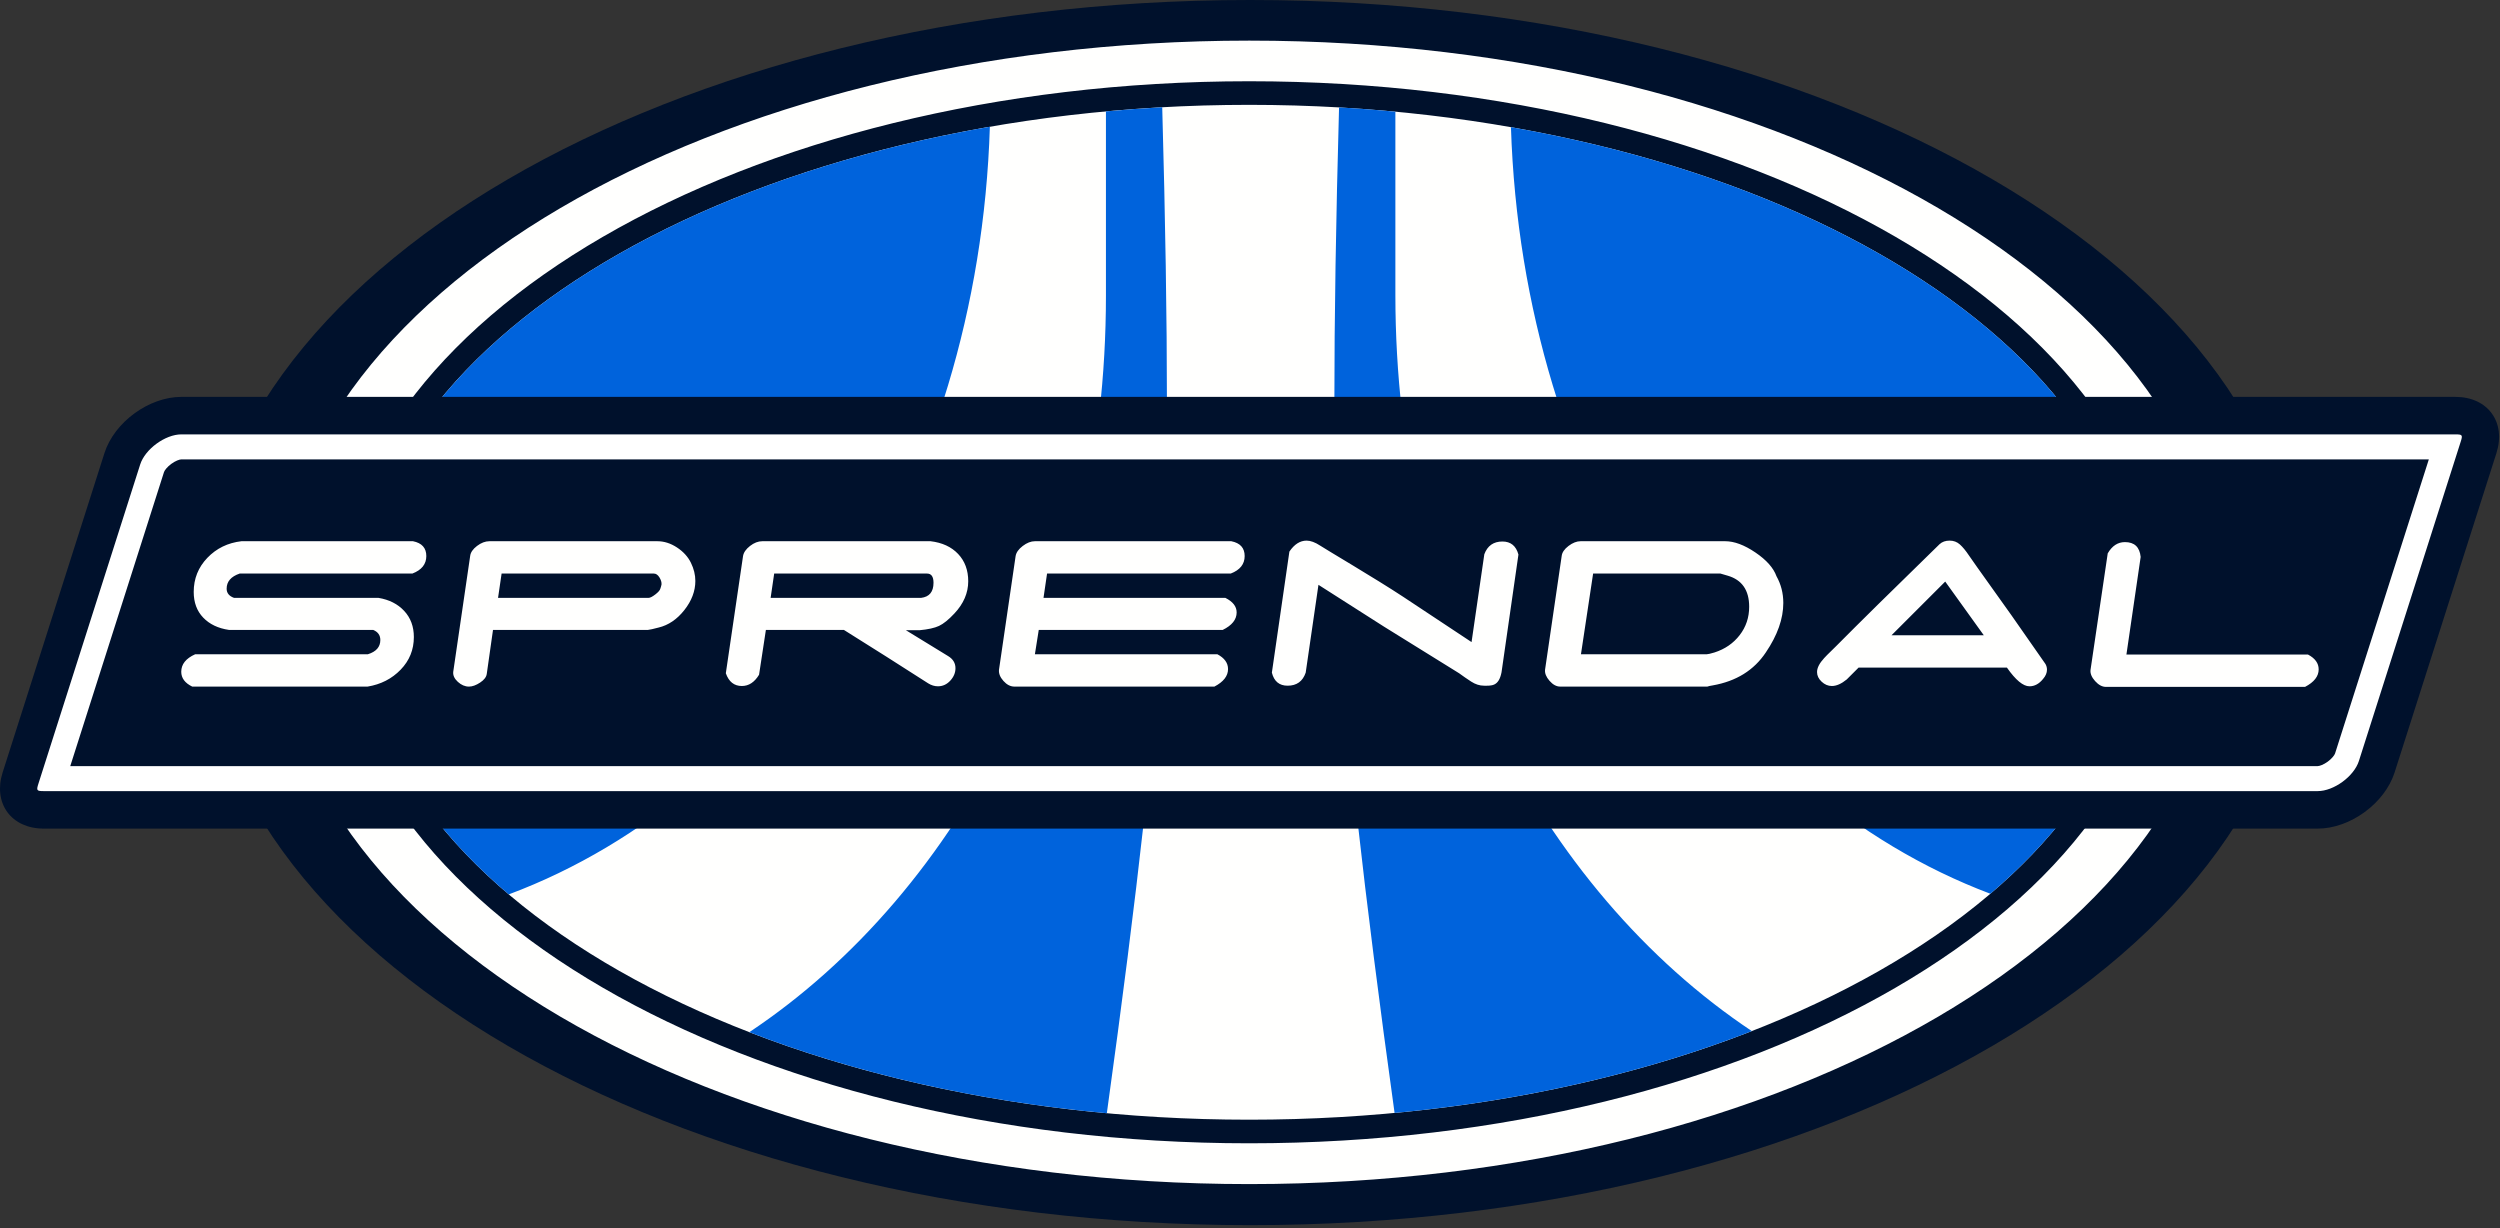 <svg height="393" viewBox="0 0 800 393" width="800" xmlns="http://www.w3.org/2000/svg"><rect x="0" y="0" width="800" height="393" fill="#333333" stroke="none"/><g fill="none" fill-rule="evenodd"><path d="m736.087 196.026c0 108.256-150.452 196.024-336.044 196.024-185.589 0-336.043-87.768-336.043-196.024 0-108.258 150.453-196.026 336.043-196.026 185.592 0 336.044 87.768 336.044 196.026" fill="#00112c"/><path d="m711.544 195.956c0 101.043-139.585 182.954-311.773 182.954-172.186 0-311.771-81.911-311.771-182.954 0-101.041 139.585-182.956 311.771-182.956 172.188 0 311.773 81.915 311.773 182.956zm-311.806-169.956c-161.415 0-292.737 76.231-292.737 169.928 0 93.696 131.322 169.928 292.737 169.928 161.42 0 292.739-76.232 292.739-169.928 0-93.698-131.319-169.928-292.739-169.928zm285.188 169.928c0 89.533-127.936 162.376-285.188 162.376-157.253 0-285.186-72.843-285.186-162.376 0-89.534 127.933-162.377 285.186-162.377 157.252 0 285.188 72.843 285.188 162.377z" fill="#fffffe"/><path d="m636.917 286.004c-86.297-32.542-149.746-129.476-153.412-245.307 116.504 20.422 201.421 82.287 201.421 155.231 0 33.296-17.694 64.284-48.008 90.075zm-397.133 44.294c67.954-45.249 114.115-133.808 114.115-235.611v-59.04c5.946-.549 11.952-.993 18.014-1.329 2.006 72.037 2.006 126.098 0 162.182-1.978 35.567-7.886 88.812-17.726 159.734-41.861-3.842-80.702-12.89-114.402-25.937zm206.479 25.846c-9.859-71.036-15.778-124.356-17.758-159.962-2.003-36.023-2.006-89.96-.01-161.812 6.066.347 12.076.803 18.024 1.365v58.634c0 101.78 46.14 190.321 114.068 235.58-33.646 13.132-72.464 22.268-114.324 26.195zm-283.465-69.937c-30.46-25.832-48.247-56.895-48.247-90.279 0-73.108 85.297-135.087 202.206-155.369-3.628 116.134-67.352 213.294-153.959 245.647z" fill="#0063dc"/><path d="m766.277 247.171c-3.153 9.887-14.227 17.985-24.611 17.985h-727.675c-10.383 0-16.296-8.098-13.144-17.985l32.579-102.185c3.157-9.889 14.232-17.986 24.615-17.986h727.675c10.383 0 16.296 8.098 13.144 17.986z" fill="#00112c"/><g fill-rule="nonzero"><path d="m777.226 147h-719.184c-.591 0-1.898.469-3.216 1.432-1.319.964-2.166 2.071-2.344 2.629l-29.999 94.094h719.184c.591 0 1.898-.469 3.215-1.432 1.317-.963 2.162-2.067 2.341-2.629zm10.201-5.659-32.583 102.184c-1.567 4.913-8.02 9.63-13.178 9.63h-727.675c-2.256 0-2.396-.191-1.711-2.339l32.579-102.185c1.569-4.913 8.024-9.631 13.182-9.631h727.675c2.256 0 2.396.191 1.711 2.341z" fill="#fff"/><path d="m131.959 183.538h-55.256c-2.785.949-4.177 2.563-4.177 4.842 0 1.392.791 2.374 2.374 2.943h46.236c3.418.57 6.155 1.962 8.212 4.177 2.057 2.215 3.086 5 3.086 8.355 0 4.051-1.408 7.532-4.225 10.444s-6.345 4.715-10.586 5.412h-56.11c-2.342-1.139-3.513-2.722-3.513-4.747 0-2.405 1.487-4.272 4.462-5.602h55.256c2.658-.823 3.988-2.342 3.988-4.557 0-1.519-.76-2.595-2.279-3.228h-46.142c-3.481-.506-6.234-1.82-8.26-3.94s-3.038-4.858-3.038-8.212c0-4.241 1.456-7.88 4.367-10.918s6.551-4.81 10.918-5.317h54.876c2.848.57 4.272 2.152 4.272 4.747 0 2.595-1.487 4.462-4.462 5.602zm78.777 17.279c-1.646.443-2.785.696-3.418.76h-49.559l-1.994 14.051c-.127 1.013-.839 1.946-2.136 2.801-1.298.854-2.484 1.282-3.56 1.282-1.266 0-2.453-.506-3.56-1.519s-1.598-2.089-1.472-3.228l5.412-37.027c.127-1.139.854-2.215 2.184-3.228s2.658-1.519 3.988-1.519h53.737c2.152 0 4.241.665 6.266 1.994 2.025 1.329 3.513 2.959 4.462 4.889.949 1.93 1.424 3.877 1.424 5.839 0 3.228-1.171 6.329-3.513 9.304-2.342 2.975-5.095 4.842-8.26 5.602zm.285-16.045c-.506-.823-1.108-1.234-1.804-1.234h-48.705l-1.139 7.785h48.135c.506 0 1.234-.364 2.184-1.092.949-.728 1.487-1.345 1.614-1.851.127-.316.253-.76.38-1.329.063-.696-.158-1.456-.665-2.279zm94.347 11.583c-1.836 1.962-3.465 3.275-4.889 3.94-1.424.665-3.497 1.123-6.219 1.377h-4.367c3.355 2.089 7.848 4.842 13.482 8.26 1.582.949 2.374 2.247 2.374 3.893 0 1.456-.554 2.785-1.661 3.988-1.108 1.203-2.421 1.804-3.94 1.804-1.076 0-2.12-.316-3.133-.949-8.861-5.697-17.849-11.393-26.963-17.089h-24.97l-2.184 14.336c-1.456 2.405-3.291 3.608-5.507 3.608-2.468 0-4.177-1.361-5.127-4.082l5.507-37.502c.19-1.139.934-2.215 2.231-3.228 1.298-1.013 2.611-1.519 3.94-1.519h53.832c3.734.443 6.678 1.804 8.83 4.082 2.152 2.279 3.228 5.19 3.228 8.735 0 3.734-1.487 7.184-4.462 10.349zm-8.735-12.817h-48.895l-1.139 7.785h48.135c2.658-.316 3.988-1.93 3.988-4.842 0-1.962-.696-2.943-2.089-2.943zm97.195 0h-58.769l-1.139 7.785h58.199c2.405 1.203 3.608 2.753 3.608 4.652 0 2.279-1.487 4.146-4.462 5.602h-58.864l-1.234 7.785h58.389c2.279 1.203 3.418 2.785 3.418 4.747 0 2.215-1.456 4.082-4.367 5.602h-63.99c-1.266 0-2.437-.601-3.513-1.804s-1.551-2.405-1.424-3.608l5.317-36.363c.19-1.139.949-2.215 2.279-3.228s2.627-1.519 3.893-1.519h62.851c2.848.57 4.272 2.152 4.272 4.747 0 2.595-1.487 4.462-4.462 5.602zm86.657 31.615c-.899 4.557-3.196 4.272-5.602 4.272-1.392 0-2.769-.443-4.13-1.329s-2.643-1.772-3.845-2.658c-4.747-2.912-12.754-7.88-24.02-14.906l-20.982-13.387-4.082 28.103c-.949 2.785-2.88 4.177-5.791 4.177-2.658 0-4.336-1.392-5.032-4.177l5.602-38.736c1.582-2.342 3.418-3.513 5.507-3.513 1.266 0 2.722.538 4.367 1.614 1.266.886 17.754 10.57 26.489 16.33 7.279 4.81 14.589 9.652 21.931 14.526l4.082-28.103c1.013-2.722 2.943-4.082 5.791-4.082 2.658 0 4.367 1.392 5.127 4.177zm65.865 4.557h-47.091c-1.203 0-2.342-.617-3.418-1.851s-1.551-2.421-1.424-3.56l5.317-36.363c.127-1.139.854-2.215 2.184-3.228s2.627-1.519 3.893-1.519h46.236c2.912 0 6.14 1.203 9.684 3.608 3.544 2.405 5.791 4.937 6.741 7.595 1.456 2.595 2.184 5.443 2.184 8.545 0 5.064-1.867 10.349-5.602 15.855-3.798 5.697-9.462 9.209-16.995 10.538-.506.063-.854.127-1.044.19zm6.456-35.508-2.279-.665h-40.73l-3.893 25.824h40.255c.38 0 1.203-.19 2.468-.57 3.355-1.076 6.045-2.927 8.07-5.554 2.025-2.627 3.038-5.649 3.038-9.067 0-5.317-2.31-8.64-6.931-9.969zm100.993 33.04c-1.266 1.582-2.722 2.374-4.367 2.374-2.025 0-4.431-1.994-7.216-5.981h-47.471l-3.798 3.798c-1.709 1.392-3.291 2.089-4.747 2.089-1.203 0-2.294-.459-3.275-1.377-.981-.918-1.472-1.946-1.472-3.086 0-1.329.76-2.817 2.279-4.462 0-.063 1.266-1.329 3.798-3.798 7.279-7.342 18.324-18.229 33.135-32.66.823-.76 1.899-1.139 3.228-1.139 1.266 0 2.358.411 3.275 1.234s1.883 1.994 2.896 3.513l2.658 3.798c7.342 10.19 14.621 20.507 21.837 30.951.316.57.475 1.171.475 1.804 0 1.013-.411 1.994-1.234 2.943zm-31.331-31.141-17.184 17.184h29.527zm115.139 33.704h-63.706c-1.203 0-2.358-.617-3.465-1.851s-1.598-2.421-1.472-3.56l5.507-37.312c1.392-2.405 3.228-3.608 5.507-3.608 3.038 0 4.715 1.582 5.032 4.747l-4.557 31.236h58.104c2.279 1.203 3.418 2.785 3.418 4.747 0 2.215-1.456 4.082-4.367 5.602z" fill="#fffffe"/></g></g></svg>